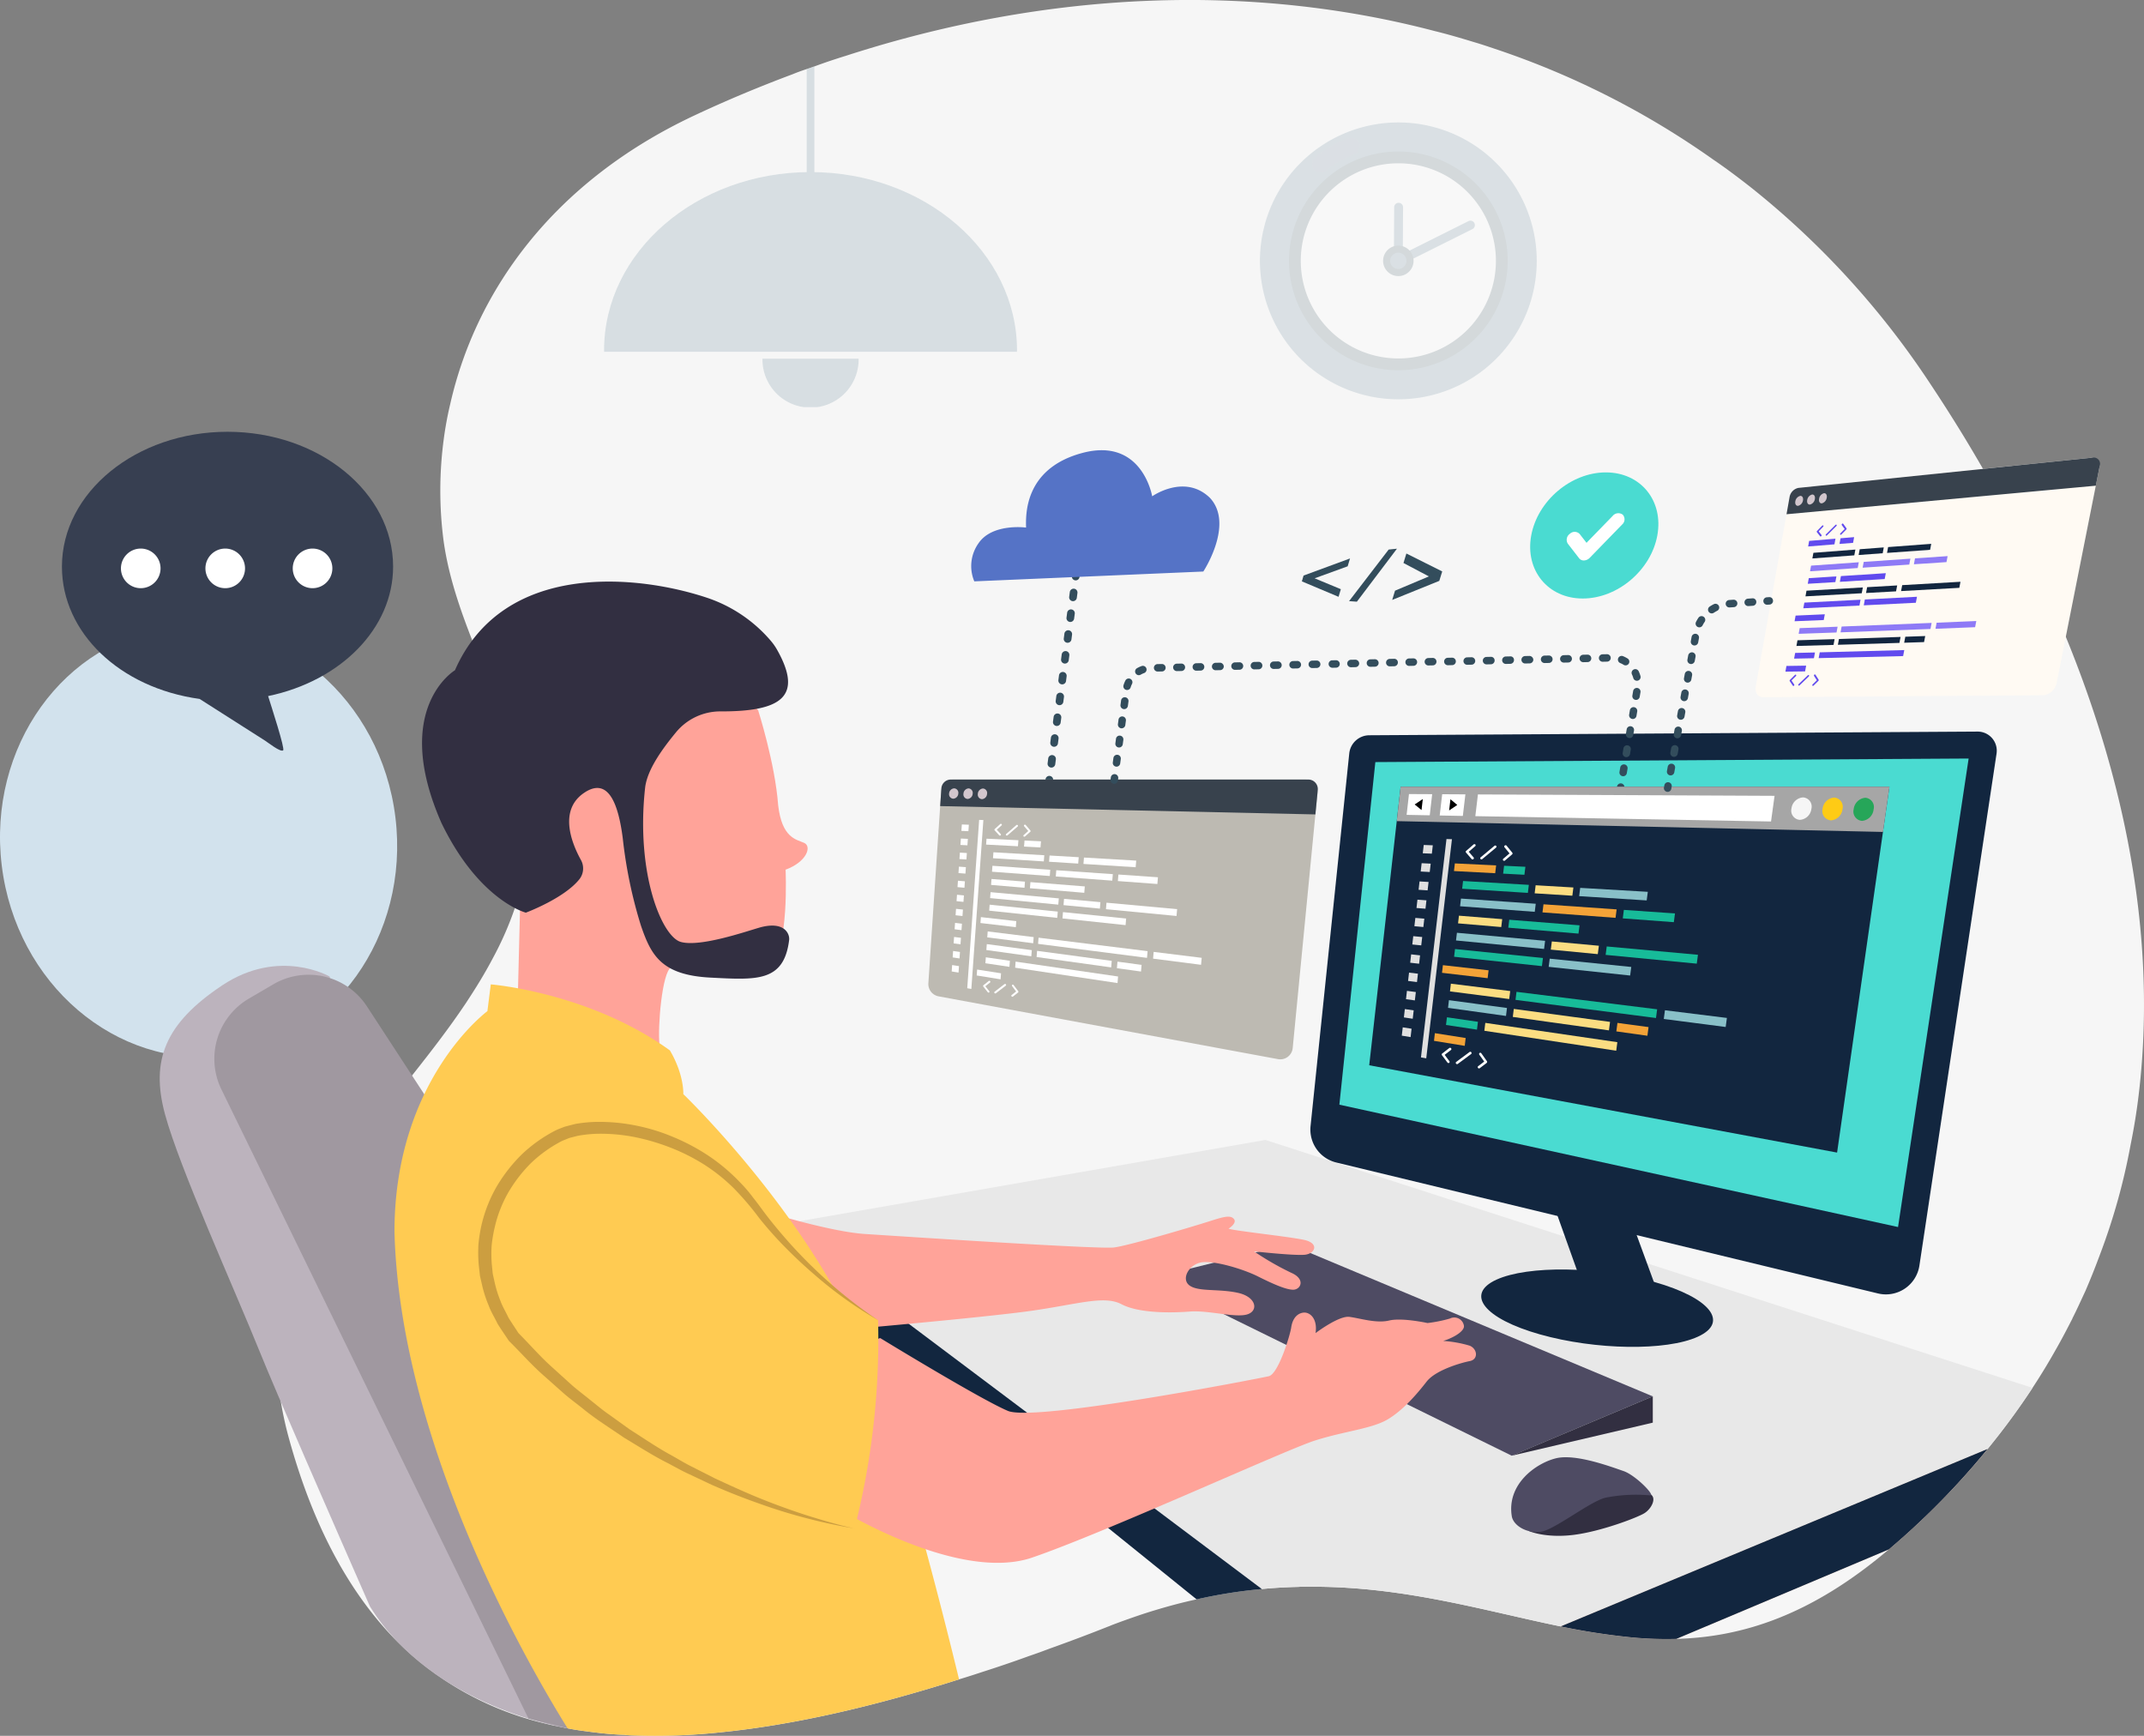 <svg id="Grupo_982081" data-name="Grupo 982081" xmlns="http://www.w3.org/2000/svg" xmlns:xlink="http://www.w3.org/1999/xlink" width="482" height="390.187" viewBox="0 0 482 390.187">
  <rect x="0" y="0" width="482" height="390.187" fill="#808080" stroke="none"/>
  <defs>
    <clipPath id="clip-path">
      <rect id="Rectángulo_37161" data-name="Rectángulo 37161" width="482" height="390.187" fill="none"/>
    </clipPath>
    <clipPath id="clip-path-3">
      <rect id="Rectángulo_37158" data-name="Rectángulo 37158" width="62.233" height="62.229" fill="none"/>
    </clipPath>
    <clipPath id="clip-path-4">
      <rect id="Rectángulo_37157" data-name="Rectángulo 37157" width="10.86" height="7.83" fill="none"/>
    </clipPath>
    <clipPath id="clip-path-6">
      <rect id="Rectángulo_37159" data-name="Rectángulo 37159" width="92.832" height="76.573" fill="none"/>
    </clipPath>
  </defs>
  <g id="Grupo_142296" data-name="Grupo 142296" clip-path="url(#clip-path)">
    <g id="Grupo_142295" data-name="Grupo 142295" transform="translate(0 0)">
      <g id="Grupo_142294" data-name="Grupo 142294" clip-path="url(#clip-path)">
        <path id="Trazado_183454" data-name="Trazado 183454" d="M437.46,246.071c-.448,3.8-1.074,7.612-1.835,11.348a141.489,141.489,0,0,1-6.954,24.8c-1,2.7-2.075,5.4-3.215,8.027-.936,2.006-1.868,4.081-2.872,6.051v.036c-1.212,2.388-2.421,4.7-3.735,6.99-1.627,2.905-3.39,5.811-5.26,8.647a162.135,162.135,0,0,1-10.1,13.736v.033a174.96,174.96,0,0,1-21.45,21.9c-.24.207-.448.382-.692.59l-.033.033C363.945,363,348.552,367.985,333.5,368.4h-.033a82.55,82.55,0,0,1-9.688-.313,151.808,151.808,0,0,1-16.259-2.49c-16.918-3.459-34.63-8.858-55.421-8.927-1-.033-2.006,0-3.011,0-.171,0-.346.036-.553.036-2.662.069-5.432.207-8.2.484a111.542,111.542,0,0,0-14.668,2.319c-3.044.655-6.193,1.486-9.375,2.454-2.559.761-5.119,1.66-7.817,2.629-.8.313-1.627.59-2.424.936-.171.069-.277.1-.448.171-4.358,1.729-8.614,3.324-12.87,4.845-1.558.586-3.149,1.176-4.7,1.693-3.6,1.314-7.092,2.494-10.554,3.6-1.762.586-3.492,1.14-5.221,1.66-19.583,6.226-37.433,10.274-53.59,11.9a138.4,138.4,0,0,1-19.754.692,16.974,16.974,0,0,1-1.9-.138c-1.7-.036-3.39-.175-5.017-.346-1.212-.138-2.421-.277-3.633-.451-1.383-.175-2.767-.382-4.117-.659-.761-.138-1.522-.31-2.283-.484-1.107-.171-2.214-.448-3.32-.725A69.5,69.5,0,0,1,43.8,366.737c-9.48-10.412-16.882-24.458-22-42.723-12.768-44.973,19.441-68.393,39.61-98.56,2.144-3.254,4.187-6.539,5.985-9.964a73.732,73.732,0,0,0,7.645-21.276c4.533-23.941-15.6-48.053-18.753-73.341a87.218,87.218,0,0,1,.138-22.244,78.027,78.027,0,0,1,1.456-7.853c5.705-25.117,22.867-49.782,54.832-64.8,7.369-3.462,14.77-6.539,22.175-9.306,1-.418,2.075-.8,3.113-1.143l.936-.313a7.577,7.577,0,0,1,.794-.277c2.319-.863,4.707-1.66,7.059-2.385,45.734-14.806,91.468-16.328,132.4-5.57,2.974.725,5.913,1.591,8.854,2.49,1.558.451,3.08.968,4.635,1.489a187.714,187.714,0,0,1,49.127,24.906c2.8,1.9,5.465,3.91,8.13,5.985a189.7,189.7,0,0,1,40.371,43.972q4.254,6.384,8.13,12.764c4.394,7.267,8.475,14.53,12.145,21.76,22.314,43.659,31.583,86.556,26.879,125.719" transform="translate(43.347 0)" fill="#f6f6f6"/>
        <path id="Trazado_183455" data-name="Trazado 183455" d="M.392,96.58c3.238,26.612,25.677,45.777,50.115,42.8S92.136,112.424,88.9,85.812,63.225,40.035,38.783,43.01-2.846,69.968.392,96.58" transform="translate(0 97.966)" fill="#d2e2ed"/>
        <path id="Trazado_183456" data-name="Trazado 183456" d="M41.449,29.465c20.528,0,37.229,13.6,37.229,30.311,0,13.884-11.776,25.71-28.1,29.1.721,2.329,3.837,11.849,3.38,12.2-.613.474-3.4-1.762-4.052-2.171,0,0-14.415-9.19-14.724-9.385C17.235,87.034,4.227,74.645,4.227,59.776c0-16.714,16.7-30.311,37.222-30.311" transform="translate(9.697 67.592)" fill="#373f51"/>
        <path id="Trazado_183457" data-name="Trazado 183457" d="M17.158,41.885a4.452,4.452,0,1,1-4.46-4.45,4.455,4.455,0,0,1,4.46,4.45" transform="translate(18.935 85.876)" fill="#fff"/>
        <path id="Trazado_183458" data-name="Trazado 183458" d="M22.924,41.885a4.452,4.452,0,1,1-4.46-4.45,4.453,4.453,0,0,1,4.46,4.45" transform="translate(32.162 85.876)" fill="#fff"/>
        <path id="Trazado_183459" data-name="Trazado 183459" d="M28.884,41.885a4.452,4.452,0,1,1-4.453-4.45,4.447,4.447,0,0,1,4.453,4.45" transform="translate(45.834 85.876)" fill="#fff"/>
        <path id="Trazado_183460" data-name="Trazado 183460" d="M74.02,41.168c-.036,0-.076,0-.112-.007a.867.867,0,0,1-.748-.968l.066-.514a.865.865,0,1,1,1.716.221l-.066.514a.863.863,0,0,1-.856.754" transform="translate(167.812 89.293)" fill="#334d5c"/>
        <path id="Trazado_183461" data-name="Trazado 183461" d="M72.364,80.388c-.036,0-.076,0-.115-.007a.867.867,0,0,1-.744-.972l.138-1.077a.865.865,0,1,1,1.716.221l-.138,1.08a.868.868,0,0,1-.856.754m.606-4.677a.639.639,0,0,1-.112-.007.866.866,0,0,1-.748-.968l.138-1.08a.865.865,0,0,1,1.716.224l-.138,1.077a.866.866,0,0,1-.856.754m.606-4.674c-.036,0-.076,0-.112-.007a.87.87,0,0,1-.748-.972l.142-1.077a.865.865,0,0,1,1.716.221l-.142,1.08a.866.866,0,0,1-.856.754m.606-4.677a.638.638,0,0,1-.112-.007.869.869,0,0,1-.748-.968l.142-1.077a.865.865,0,1,1,1.716.221l-.142,1.08a.863.863,0,0,1-.856.751m.606-4.674a.659.659,0,0,1-.112-.007.865.865,0,0,1-.748-.968l.138-1.077a.865.865,0,0,1,1.716.217l-.138,1.08a.863.863,0,0,1-.856.754m.606-4.674c-.036,0-.072,0-.112-.007a.867.867,0,0,1-.748-.968l.138-1.08a.876.876,0,0,1,.968-.748.864.864,0,0,1,.748.968l-.138,1.08a.866.866,0,0,1-.856.754M76,52.333a.639.639,0,0,1-.112-.007.864.864,0,0,1-.748-.968l.138-1.08A.865.865,0,0,1,77,50.5l-.138,1.08a.865.865,0,0,1-.856.751m.606-4.674c-.036,0-.076,0-.112-.007a.867.867,0,0,1-.748-.972l.142-1.077a.864.864,0,1,1,1.713.224L77.463,46.9a.863.863,0,0,1-.856.754m.606-4.674c-.036,0-.076,0-.112-.007a.869.869,0,0,1-.748-.968l.142-1.08a.865.865,0,1,1,1.716.224l-.142,1.077a.863.863,0,0,1-.856.754" transform="translate(164.013 92.154)" fill="#334d5c"/>
        <path id="Trazado_183462" data-name="Trazado 183462" d="M72.2,55.2c-.036,0-.076,0-.112-.007a.867.867,0,0,1-.748-.968l.066-.514a.86.86,0,0,1,.968-.751.869.869,0,0,1,.748.968l-.066.517a.866.866,0,0,1-.856.754" transform="translate(163.641 121.458)" fill="#334d5c"/>
        <path id="Trazado_183463" data-name="Trazado 183463" d="M49.082,68.3s-11.328-6.545-24.161,2.013S8.813,87.178,12.084,99.261s15.607,39.261,21.391,53.606c3.416,8.462,15.413,35.924,24.679,57.029C72.315,232.736,102.59,237.3,102.59,237.3L84.565,188.353Z" transform="translate(25.006 151.198)" fill="#bcb3bd"/>
        <path id="Trazado_183464" data-name="Trazado 183464" d="M63.43,95.852,48.94,73.634a15.677,15.677,0,0,0-21.052-4.967l-5.5,3.218a15.681,15.681,0,0,0-6.16,20.433l69.026,141.4,9.082,2.27Z" transform="translate(33.558 152.59)" fill="#a098a0"/>
        <path id="Trazado_183465" data-name="Trazado 183465" d="M335.241,133.524a161.588,161.588,0,0,1-10.1,13.733v.036l-95.964,39.854c-16.918-3.459-34.63-8.858-55.421-8.927-1-.033-2.006,0-3.011,0-.175,0-.346.036-.553.036-2.665.066-5.432.207-8.2.484L53.051,96.922,162.784,77.79Z" transform="translate(121.699 178.45)" fill="#e8e8e8"/>
        <path id="Trazado_183466" data-name="Trazado 183466" d="M60.045,84.8l103.682,77.873a111.459,111.459,0,0,0-14.668,2.319L52.294,86.907Z" transform="translate(119.962 194.521)" fill="#12263f"/>
        <path id="Trazado_183467" data-name="Trazado 183467" d="M202.485,98.89a174.934,174.934,0,0,1-21.447,21.9c-.244.207-.451.382-.692.59l-.036.033L132.5,141.544h-.036a81.764,81.764,0,0,1-9.684-.31,151.871,151.871,0,0,1-16.262-2.49Z" transform="translate(244.351 226.853)" fill="#e5bba5"/>
        <path id="Trazado_183468" data-name="Trazado 183468" d="M202.485,98.88a172.888,172.888,0,0,1-21.447,21.931c-.244.211-.484.418-.728.626L132.5,141.57a82.351,82.351,0,0,1-9.721-.313,151.867,151.867,0,0,1-16.262-2.49Z" transform="translate(244.351 226.83)" fill="#12263f"/>
        <path id="Trazado_183469" data-name="Trazado 183469" d="M155.756,132.466l31.711-13.337L105.671,84.9,80.254,91.192l2.263,5.284Z" transform="translate(184.102 194.753)" fill="#4e4b63"/>
        <path id="Trazado_183470" data-name="Trazado 183470" d="M134.887,95.289V101.2l-31.711,7.421Z" transform="translate(236.683 218.591)" fill="#322f41"/>
        <path id="Trazado_183471" data-name="Trazado 183471" d="M140.017,89.439c12.517,3.534,16.9,9.035,9.8,12.29s-23.005,3.024-35.522-.511-16.9-9.035-9.8-12.29,23.009-3.024,35.526.511" transform="translate(231.905 198.732)" fill="#12263f"/>
        <path id="Trazado_183472" data-name="Trazado 183472" d="M106.158,82.567l5.033,14.1,17.616,3.521-5.537-15.1Z" transform="translate(243.526 189.408)" fill="#12263f"/>
        <path id="Trazado_183473" data-name="Trazado 183473" d="M95.259,146.79l121.776,29.432a7.62,7.62,0,0,0,9.322-6.272L243.7,54.865a4.3,4.3,0,0,0-4.276-4.941l-136.737.827a4.56,4.56,0,0,0-4.509,4.088l-8.7,83.76a7.619,7.619,0,0,0,5.788,8.192" transform="translate(205.153 114.525)" fill="#12263f"/>
        <path id="Trazado_183474" data-name="Trazado 183474" d="M217.008,157.075l15.87-105.312-133.38.8-8.087,77.01Z" transform="translate(209.698 118.743)" fill="#4adbd1"/>
        <path id="Trazado_183475" data-name="Trazado 183475" d="M104.365,111.83s3.6,1.6,9.816.863,14.546-3.923,16.1-4.9,2.711-3.251,1.5-4.157-13.225-2.869-14.7-2.217a62.511,62.511,0,0,0-6.17,2.863,32.369,32.369,0,0,0-2.942,4.289,42.229,42.229,0,0,1-3.6,3.264" transform="translate(239.413 232.346)" fill="#322f41"/>
        <path id="Trazado_183476" data-name="Trazado 183476" d="M103.267,112.666c.346,2.2,3.515,4.005,6.618,3.515s11.279-7.029,14.629-7.682a35.641,35.641,0,0,1,9.806-.491c1.472.326-3.1-4.5-5.965-5.475s-10.705-3.923-15.116-2.862-11.114,5.722-9.971,12.995" transform="translate(236.597 228.124)" fill="#4e4b63"/>
        <path id="Trazado_183477" data-name="Trazado 183477" d="M95.283,57.434s3.8,11.911,4.486,21.276c.856,7.5,4.111,7.721,5.867,8.522s.544,4.279-4.19,6.015c0,0,.863,18.143-3.541,21.243s-20.087-.385-22.169.692-3.067,13.568-2.645,17.241c0,0-21.586-11-31.817-11.638l.474-18.858s-16.625-32.2-4.641-45.569,41.485-18.3,58.175,1.077" transform="translate(75.165 102.243)" fill="#ffa399"/>
        <path id="Trazado_183478" data-name="Trazado 183478" d="M104.623,117.477c-2.955.843-13.308,4.437-17.649,3.208-4.279-1.209-10.129-15.383-8.024-34.613.455-4.147,3.992-8.923,6.98-12.544A12.9,12.9,0,0,1,95.9,68.865c13.631.046,18.641-3.3,12.764-13.782a12.923,12.923,0,0,0-1.327-1.937,32.317,32.317,0,0,0-14.263-9.757C77.718,38.2,47.113,34.755,36.2,59.622c0,0-14.391,8.568-3.017,34.356,8.446,17.435,18.96,20.13,18.96,20.13s8.732-3.245,12.115-7.616a3.922,3.922,0,0,0,.234-4.285c-1.726-3.146-5.221-10.9.659-14.971,5.715-3.959,7.863,2.945,8.785,10.192a103.834,103.834,0,0,0,4.075,19.579c2.266,6.6,4.529,11.137,15.666,11.7,10.31.524,16.493,1.048,17.656-8.456.171-1.39-1.09-4.381-6.707-2.777" transform="translate(66.075 91.046)" fill="#322f41"/>
        <path id="Trazado_183479" data-name="Trazado 183479" d="M68.484,109.36s32.466-2.833,43.227-4.341,16.608-3.587,20.574-1.512,11.262,1.953,15.35,1.637,9.941,1.383,12.712.692,2.391-3.963-1.95-4.908-8.808-.188-10.824-1.634-.125-4.845,2.833-5.224,9.312,1.575,12.458,3.146,6.292,3.021,7.991,3.021,2.892-2.391-.5-3.838a63.669,63.669,0,0,1-8.3-4.783s9.121,1.008,11.45.758,3.271-2.582-.188-3.337-15.541-2.013-16.99-2.517c0,0,2.016-1.258,1.2-2.2s-2.454-.441-5.6.567-17.867,5.409-21.329,5.85S82.579,88.219,74.65,87.715s-22.4-5.033-22.4-5.033Z" transform="translate(119.863 189.672)" fill="#ffa399"/>
        <path id="Trazado_183480" data-name="Trazado 183480" d="M153.848,223.4c-19.579,6.226-37.433,10.274-53.587,11.9A138.412,138.412,0,0,1,80.508,236a16.973,16.973,0,0,1-1.9-.138c-1.693-.036-3.39-.175-5.017-.346-1.209-.138-2.421-.277-3.63-.451-1.387-.171-2.77-.379-4.117-.655-9.582-15.4-37.673-64.487-38.919-111.6,0-34.248,20.894-49.611,20.894-49.611l.761-6.018s22.142,1.766,40.269,14.843c3.251,5.534,3.011,9.823,3.011,9.823s31.721,30.443,42.792,63.172c8.166,24.112,15.775,54.242,19.2,68.393" transform="translate(61.757 154.094)" fill="#ffcb52"/>
        <path id="Trazado_183481" data-name="Trazado 183481" d="M65.779,95.321s22.649,13.841,28.691,16.358,56.5-7.3,58.64-7.8,4.783-9.187,5.037-10.949,1.13-3.083,2.642-3.333,3.334,1.321,2.83,4.592c0,0,5.224-3.963,7.616-3.65s6.038,1.512,8.933.82,8.62.567,8.62.567a31.373,31.373,0,0,0,5.033-1.008,2.187,2.187,0,0,1,3.146,1.571c.25,1.2-2.2,2.708-4.654,3.462a26.825,26.825,0,0,1,5.975,1.071c1.762.754,1.95,3.083,0,3.459s-7.675,2.016-9.688,4.6-5.162,6.354-8.746,8.492-9.753,2.645-16.424,4.783-47.315,20.765-63.548,26.3S57.6,134.332,57.6,134.332,60.871,95.7,65.779,95.321" transform="translate(132.134 205.473)" fill="#ffa399"/>
        <path id="Trazado_183482" data-name="Trazado 183482" d="M121.529,120.235a172.376,172.376,0,0,1-5.287,46.811s-44.169-7.171-76.635-43.036C25.891,105.636,35.958,85.5,49.8,78.707c8.772-4.305,31.458-1.258,43.79,15.6a103.086,103.086,0,0,0,27.936,25.924" transform="translate(75.88 176.531)" fill="#ffcb52"/>
        <path id="Trazado_183483" data-name="Trazado 183483" d="M117.257,167.96A123.243,123.243,0,0,1,95.628,162.3c-3.525-1.239-7-2.622-10.429-4.124l-5.079-2.395c-1.706-.764-3.327-1.716-4.987-2.576-3.347-1.69-6.5-3.735-9.717-5.656-3.08-2.135-6.288-4.1-9.2-6.489-1.466-1.176-2.988-2.279-4.4-3.511L47.6,133.8c-2.846-2.461-5.323-5.307-8-7.945l-.086-.1c-.84-1.271-1.723-2.513-2.52-3.814-.665-1.377-1.486-2.685-2.016-4.127a28.4,28.4,0,0,1-1.43-4.384l-.514-2.253-.26-2.306a32.909,32.909,0,0,1-.092-4.631,33.39,33.39,0,0,1,.718-4.575,31.663,31.663,0,0,1,3.39-8.564,35.451,35.451,0,0,1,5.659-7.24,32.577,32.577,0,0,1,7.5-5.333c.86-.428,1.416-.583,2.141-.886l2.382-.613a31.569,31.569,0,0,1,4.6-.461,42,42,0,0,1,9.055.827,43.476,43.476,0,0,1,8.63,2.685,46.272,46.272,0,0,1,7.939,4.292,42.317,42.317,0,0,1,6.861,5.844,31.213,31.213,0,0,1,2.925,3.429c.955,1.183,1.766,2.332,2.662,3.525,1.759,2.322,3.63,4.533,5.573,6.723q2.925,3.251,6.117,6.275a105.1,105.1,0,0,0,13.713,10.989,92,92,0,0,1-14.352-10.281q-3.35-2.886-6.476-6.048a85.8,85.8,0,0,1-5.909-6.641,65.732,65.732,0,0,0-5.633-6.618,40.381,40.381,0,0,0-6.687-5.372,44.179,44.179,0,0,0-7.652-3.857,47.93,47.93,0,0,0-8.212-2.395,39.448,39.448,0,0,0-8.466-.7,29.491,29.491,0,0,0-4.16.455l-1.881.484c-.629.27-1.482.567-1.92.814a29.7,29.7,0,0,0-6.766,4.9,32.669,32.669,0,0,0-5.1,6.654,28.753,28.753,0,0,0-3,7.787,32.085,32.085,0,0,0-.682,4.114,29.861,29.861,0,0,0,.046,4.17l.211,2.079.448,2.039a26.02,26.02,0,0,0,1.258,4c.471,1.321,1.222,2.526,1.812,3.8.728,1.206,1.542,2.368,2.3,3.558l-.079-.1c2.6,2.6,4.994,5.415,7.761,7.853l4.094,3.712c1.374,1.222,2.862,2.319,4.289,3.485,1.443,1.143,2.849,2.345,4.378,3.383l4.49,3.235c3.113,1.976,6.16,4.085,9.414,5.847,1.614.9,3.189,1.881,4.855,2.685l4.948,2.513c3.36,1.555,6.723,3.11,10.162,4.5s6.931,2.655,10.468,3.8c3.544,1.1,7.105,2.174,10.748,2.958" transform="translate(74.869 175.617)" fill="#cc9e40"/>
        <path id="Trazado_183484" data-name="Trazado 183484" d="M141.967,116.043,65.658,101.928a2.81,2.81,0,0,1-2.293-2.951l2.879-43.158a2.809,2.809,0,0,1,2.8-2.622h78.99a2.808,2.808,0,0,1,2.8,3.08l-5.56,57.273a2.809,2.809,0,0,1-3.307,2.494" transform="translate(145.345 122.033)" fill="#bdbab2"/>
        <path id="Trazado_183485" data-name="Trazado 183485" d="M148.52,61.039,64.167,59.168l.267-3.986A2.126,2.126,0,0,1,66.555,53.2h80.383a2.126,2.126,0,0,1,2.115,2.332Z" transform="translate(147.199 122.031)" fill="#38424d"/>
        <path id="Trazado_183486" data-name="Trazado 183486" d="M66.851,54.973a1.214,1.214,0,0,1-1.143,1.153,1.008,1.008,0,0,1-.929-1.176A1.23,1.23,0,0,1,65.925,53.8a1,1,0,0,1,.926,1.176" transform="translate(148.589 123.41)" fill="#d2c6cd"/>
        <path id="Trazado_183487" data-name="Trazado 183487" d="M67.832,55a1.233,1.233,0,0,1-1.15,1.173,1.017,1.017,0,0,1-.922-1.2A1.244,1.244,0,0,1,66.906,53.8a1.012,1.012,0,0,1,.926,1.2" transform="translate(150.84 123.421)" fill="#d2c6cd"/>
        <path id="Trazado_183488" data-name="Trazado 183488" d="M68.813,55.02a1.244,1.244,0,0,1-1.146,1.189A1.025,1.025,0,0,1,66.741,55,1.255,1.255,0,0,1,67.9,53.808a1.016,1.016,0,0,1,.916,1.212" transform="translate(153.09 123.435)" fill="#d2c6cd"/>
        <path id="Trazado_183489" data-name="Trazado 183489" d="M66.936,93.95l-.922-.161,2.678-37.838.949.03Z" transform="translate(151.435 128.35)" fill="#fff"/>
        <path id="Trazado_183490" data-name="Trazado 183490" d="M67.189,57.771l-1.575-.066.1-1.443,1.578.059Z" transform="translate(150.52 129.066)" fill="#fff"/>
        <path id="Trazado_183491" data-name="Trazado 183491" d="M67.12,58.748l-1.571-.086.1-1.439,1.575.076Z" transform="translate(150.368 131.268)" fill="#fff"/>
        <path id="Trazado_183492" data-name="Trazado 183492" d="M67.05,59.729l-1.568-.1.1-1.446,1.568.1Z" transform="translate(150.215 133.467)" fill="#fff"/>
        <path id="Trazado_183493" data-name="Trazado 183493" d="M66.98,60.708l-1.565-.122.1-1.446,1.565.115Z" transform="translate(150.063 135.667)" fill="#fff"/>
        <path id="Trazado_183494" data-name="Trazado 183494" d="M66.911,61.679l-1.561-.138.1-1.439,1.561.132Z" transform="translate(149.911 137.871)" fill="#fff"/>
        <path id="Trazado_183495" data-name="Trazado 183495" d="M66.839,62.66,65.284,62.5l.1-1.443,1.558.148Z" transform="translate(149.761 140.07)" fill="#fff"/>
        <path id="Trazado_183496" data-name="Trazado 183496" d="M66.769,63.637l-1.551-.175.1-1.443,1.555.165Z" transform="translate(149.609 142.272)" fill="#fff"/>
        <path id="Trazado_183497" data-name="Trazado 183497" d="M66.7,64.612l-1.548-.194.1-1.439,1.551.184Z" transform="translate(149.457 144.472)" fill="#fff"/>
        <path id="Trazado_183498" data-name="Trazado 183498" d="M66.63,65.591l-1.545-.211.1-1.443,1.548.2Z" transform="translate(149.304 146.672)" fill="#fff"/>
        <path id="Trazado_183499" data-name="Trazado 183499" d="M66.56,66.572l-1.542-.231.1-1.446,1.545.224Z" transform="translate(149.152 148.87)" fill="#fff"/>
        <path id="Trazado_183500" data-name="Trazado 183500" d="M66.491,67.546l-1.538-.25.1-1.439,1.542.24Z" transform="translate(149 151.073)" fill="#fff"/>
        <path id="Trazado_183501" data-name="Trazado 183501" d="M69.166,56.28,67.94,57.39a.2.2,0,0,0-.02.287L68.948,58.8a.228.228,0,0,0,.306.02.214.214,0,0,0,.082-.148.2.2,0,0,0-.053-.152s-.688-.751-.889-.975l1.074-.968a.22.22,0,0,0,.072-.138.211.211,0,0,0-.063-.158.229.229,0,0,0-.313,0" transform="translate(155.692 128.964)" fill="#fff"/>
        <path id="Trazado_183502" data-name="Trazado 183502" d="M70.058,56.327a.233.233,0,0,0-.082.155.226.226,0,0,0,.046.148s.725.833.926,1.067l-1.031.916a.227.227,0,0,0-.072.145.214.214,0,0,0,.056.158.233.233,0,0,0,.313.01L71.4,57.869a.212.212,0,0,0,.023-.293L70.371,56.35a.229.229,0,0,0-.313-.023" transform="translate(160.221 129.098)" fill="#fff"/>
        <path id="Trazado_183503" data-name="Trazado 183503" d="M71.006,56.35l-2.279,1.983a.19.19,0,0,0-.016.293.225.225,0,0,0,.31.01L71.3,56.659a.208.208,0,0,0,.016-.3.225.225,0,0,0-.313-.01" transform="translate(157.479 129.132)" fill="#fff"/>
        <path id="Trazado_183504" data-name="Trazado 183504" d="M68.364,66.974l-1.2.962a.207.207,0,0,0-.023.29l1,1.262a.223.223,0,0,0,.3.059.179.179,0,0,0,.079-.138.2.2,0,0,0-.053-.155s-.669-.847-.863-1.1c.227-.184,1.051-.843,1.051-.843a.194.194,0,0,0,.069-.135.254.254,0,0,0-.059-.165.227.227,0,0,0-.306-.04" transform="translate(153.921 153.539)" fill="#fff"/>
        <path id="Trazado_183505" data-name="Trazado 183505" d="M69.236,67.228a.215.215,0,0,0-.079.148.237.237,0,0,0,.043.155l.9,1.192c-.231.184-1.008.8-1.008.8a.176.176,0,0,0-.069.135.212.212,0,0,0,.053.165.222.222,0,0,0,.306.046l1.159-.916a.214.214,0,0,0,.023-.3L69.539,67.29a.227.227,0,0,0-.3-.063" transform="translate(158.34 154.142)" fill="#fff"/>
        <path id="Trazado_183506" data-name="Trazado 183506" d="M70.161,67.184,67.934,68.9a.2.2,0,0,0-.02.3.225.225,0,0,0,.3.049l2.23-1.71a.213.213,0,0,0,.02-.3.225.225,0,0,0-.306-.046" transform="translate(155.666 154.024)" fill="#fff"/>
        <path id="Trazado_183507" data-name="Trazado 183507" d="M74.461,58.933,67.3,58.558l.1-1.324,7.168.343Z" transform="translate(154.385 131.293)" fill="#fff"/>
        <path id="Trazado_183508" data-name="Trazado 183508" d="M74.867,64.844l-7.952-.932.1-1.327,7.958.9Z" transform="translate(153.504 143.569)" fill="#fff"/>
        <path id="Trazado_183509" data-name="Trazado 183509" d="M72.028,68.36l-5.369-.866.1-1.331,5.373.843Z" transform="translate(152.915 151.777)" fill="#fff"/>
        <path id="Trazado_183510" data-name="Trazado 183510" d="M79.195,60.217,67.771,59.5l.1-1.337,11.433.665Z" transform="translate(155.467 133.416)" fill="#fff"/>
        <path id="Trazado_183511" data-name="Trazado 183511" d="M77.707,66.221,67.38,64.9l.1-1.337,10.333,1.278Z" transform="translate(154.569 145.806)" fill="#fff"/>
        <path id="Trazado_183512" data-name="Trazado 183512" d="M77.427,67.164,67.318,65.758l.1-1.331,10.119,1.357Z" transform="translate(154.427 147.795)" fill="#fff"/>
        <path id="Trazado_183513" data-name="Trazado 183513" d="M72.658,67.474l-5.405-.81.1-1.337,5.409.787Z" transform="translate(154.276 149.859)" fill="#fff"/>
        <path id="Trazado_183514" data-name="Trazado 183514" d="M92.3,70.444,69.284,66.989l.1-1.367,23.038,3.343Z" transform="translate(158.936 150.536)" fill="#fff"/>
        <path id="Trazado_183515" data-name="Trazado 183515" d="M87.514,68.606,70.748,66.274l.105-1.387,16.783,2.25Z" transform="translate(162.295 148.85)" fill="#fff"/>
        <path id="Trazado_183516" data-name="Trazado 183516" d="M81.648,67.85,76.229,67.1l.125-1.472,5.422.725Z" transform="translate(174.869 150.539)" fill="#fff"/>
        <path id="Trazado_183517" data-name="Trazado 183517" d="M89.487,67.86,78.7,66.473l.132-1.515,10.8,1.334Z" transform="translate(180.527 149.014)" fill="#fff"/>
        <path id="Trazado_183518" data-name="Trazado 183518" d="M95.339,68.524,70.848,65.379l.109-1.39,24.514,3.027Z" transform="translate(162.525 146.789)" fill="#fff"/>
        <path id="Trazado_183519" data-name="Trazado 183519" d="M78.149,60.194,71.6,59.779l.109-1.4,6.558.382Z" transform="translate(164.244 133.928)" fill="#fff"/>
        <path id="Trazado_183520" data-name="Trazado 183520" d="M75.159,61.955l-7.52-.639.1-1.334,7.523.6Z" transform="translate(155.164 137.599)" fill="#fff"/>
        <path id="Trazado_183521" data-name="Trazado 183521" d="M82.508,62.6,70.294,61.573,70.4,60.2l12.224.965Z" transform="translate(161.253 138.089)" fill="#fff"/>
        <path id="Trazado_183522" data-name="Trazado 183522" d="M85.682,60.7l-11.737-.741.115-1.436,11.746.688Z" transform="translate(169.63 134.242)" fill="#fff"/>
        <path id="Trazado_183523" data-name="Trazado 183523" d="M80.693,61.381,67.7,60.416l.1-1.334,13,.9Z" transform="translate(155.314 135.533)" fill="#fff"/>
        <path id="Trazado_183524" data-name="Trazado 183524" d="M84.76,61.729l-12.7-.942.112-1.4,12.715.883Z" transform="translate(165.293 136.227)" fill="#fff"/>
        <path id="Trazado_183525" data-name="Trazado 183525" d="M85.174,61.807l-8.881-.659.125-1.469,8.887.616Z" transform="translate(175.017 136.902)" fill="#fff"/>
        <path id="Trazado_183526" data-name="Trazado 183526" d="M82.9,63.685,67.575,62.216l.1-1.334,15.343,1.4Z" transform="translate(155.016 139.662)" fill="#fff"/>
        <path id="Trazado_183527" data-name="Trazado 183527" d="M80.761,63.535l-8.176-.784.112-1.413,8.182.744Z" transform="translate(166.51 140.709)" fill="#fff"/>
        <path id="Trazado_183528" data-name="Trazado 183528" d="M82.81,64.7l-15.3-1.624.1-1.337,15.314,1.551Z" transform="translate(154.873 141.624)" fill="#fff"/>
        <path id="Trazado_183529" data-name="Trazado 183529" d="M86.7,65.169,72.513,63.66l.112-1.416,14.2,1.439Z" transform="translate(166.345 142.786)" fill="#fff"/>
        <path id="Trazado_183530" data-name="Trazado 183530" d="M91.345,64.583,75.481,63.061,75.6,61.6,91.48,63.048Z" transform="translate(173.153 141.314)" fill="#fff"/>
        <path id="Trazado_183531" data-name="Trazado 183531" d="M73.59,58.915l-3.7-.194L70,57.357l3.7.175Z" transform="translate(160.328 131.577)" fill="#fff"/>
        <path id="Trazado_183532" data-name="Trazado 183532" d="M184.456,84.617l-63,.435c-1.156-.007-1.835-1.067-1.584-2.467l7.467-41.873a3.36,3.36,0,0,1,2.622-2.767l65.083-6.693a1.852,1.852,0,0,1,2.039,2.316l-9.605,48.366a3.451,3.451,0,0,1-3.021,2.685" transform="translate(274.865 71.667)" fill="#fffaf3"/>
        <path id="Trazado_183533" data-name="Trazado 183533" d="M191.462,37.547l-69.533,6.417.679-3.824a2.541,2.541,0,0,1,1.983-2.095l66.229-6.812a1.4,1.4,0,0,1,1.545,1.752Z" transform="translate(279.704 71.629)" fill="#38424d"/>
        <path id="Trazado_183534" data-name="Trazado 183534" d="M124.264,34.865a1.477,1.477,0,0,1-1.077,1.209c-.474.049-.758-.408-.636-1.021a1.489,1.489,0,0,1,1.08-1.209c.474-.053.758.405.632,1.021" transform="translate(281.065 77.628)" fill="#d2c6cd"/>
        <path id="Trazado_183535" data-name="Trazado 183535" d="M125.075,34.786A1.488,1.488,0,0,1,123.991,36c-.471.049-.751-.412-.629-1.034a1.5,1.5,0,0,1,1.084-1.219c.471-.053.754.412.629,1.034" transform="translate(282.926 77.417)" fill="#d2c6cd"/>
        <path id="Trazado_183536" data-name="Trazado 183536" d="M125.884,34.708a1.5,1.5,0,0,1-1.084,1.229c-.474.049-.754-.418-.626-1.044a1.514,1.514,0,0,1,1.087-1.232c.471-.053.751.418.623,1.047" transform="translate(284.784 77.208)" fill="#d2c6cd"/>
        <path id="Trazado_183537" data-name="Trazado 183537" d="M125.21,35.926,124.07,37.1a.215.215,0,0,0-.049.27l.728.935c.056.072.168.063.254-.016a.3.3,0,0,0,.086-.148.159.159,0,0,0-.03-.135s-.488-.626-.629-.81c.217-.224,1-1.024,1-1.024a.257.257,0,0,0,.072-.138.164.164,0,0,0-.033-.138c-.059-.069-.175-.053-.26.033" transform="translate(284.435 82.239)" fill="#614bee"/>
        <path id="Trazado_183538" data-name="Trazado 183538" d="M126.03,35.792a.281.281,0,0,0-.086.155.193.193,0,0,0,.023.128s.507.692.652.886c-.221.221-.955.962-.955.962a.285.285,0,0,0-.076.142.167.167,0,0,0,.03.142.179.179,0,0,0,.257-.026l1.1-1.107a.23.23,0,0,0,.053-.277l-.741-1.018a.172.172,0,0,0-.257.013" transform="translate(288.09 81.958)" fill="#614bee"/>
        <path id="Trazado_183539" data-name="Trazado 183539" d="M126.794,35.872l-2.111,2.095a.2.2,0,0,0-.046.273c.056.076.175.059.257-.023l2.111-2.092a.216.216,0,0,0,.046-.277c-.056-.072-.171-.063-.257.023" transform="translate(285.834 82.126)" fill="#614bee"/>
        <path id="Trazado_183540" data-name="Trazado 183540" d="M123.337,46.1l-1.12,1.113a.231.231,0,0,0-.049.28l.7,1.028a.155.155,0,0,0,.247.007.251.251,0,0,0,.082-.145.181.181,0,0,0-.026-.138s-.468-.692-.6-.9c.211-.211.982-.975.982-.975a.258.258,0,0,0,.072-.138.2.2,0,0,0-.03-.148.171.171,0,0,0-.254.013" transform="translate(280.187 105.612)" fill="#614bee"/>
        <path id="Trazado_183541" data-name="Trazado 183541" d="M124.144,46.075a.307.307,0,0,0-.086.152.222.222,0,0,0,.023.138s.488.761.626.972c-.217.211-.942.919-.942.919a.255.255,0,0,0-.072.142.183.183,0,0,0,.026.145c.056.079.168.072.254-.007l1.08-1.057a.242.242,0,0,0,.053-.283l-.712-1.11a.165.165,0,0,0-.25-.01" transform="translate(283.741 105.577)" fill="#614bee"/>
        <path id="Trazado_183542" data-name="Trazado 183542" d="M124.886,46.124l-2.072,1.99a.216.216,0,0,0-.049.283.159.159,0,0,0,.25,0l2.075-1.99a.236.236,0,0,0,.049-.287.163.163,0,0,0-.254.007" transform="translate(281.543 105.663)" fill="#614bee"/>
        <path id="Trazado_183543" data-name="Trazado 183543" d="M129.318,38.032l-5.913.481.227-1.255,5.919-.5Z" transform="translate(283.09 84.328)" fill="#614bee"/>
        <path id="Trazado_183544" data-name="Trazado 183544" d="M129.037,43.211l-6.558.273.231-1.271,6.565-.293Z" transform="translate(280.965 96.164)" fill="#614bee"/>
        <path id="Trazado_183545" data-name="Trazado 183545" d="M126.277,46.719l-4.424.056.234-1.281,4.427-.069Z" transform="translate(279.53 104.203)" fill="#614bee"/>
        <path id="Trazado_183546" data-name="Trazado 183546" d="M133.121,38.8l-9.427.7.231-1.265,9.437-.731Z" transform="translate(283.752 86.031)" fill="#12263f"/>
        <path id="Trazado_183547" data-name="Trazado 183547" d="M131.272,44.07l-8.515.3.231-1.278,8.525-.323Z" transform="translate(281.605 98.104)" fill="#8e7af6"/>
        <path id="Trazado_183548" data-name="Trazado 183548" d="M130.943,44.916l-8.337.234.231-1.275,8.347-.26Z" transform="translate(281.257 100.052)" fill="#12263f"/>
        <path id="Trazado_183549" data-name="Trazado 183549" d="M126.9,45.819l-4.457.092.234-1.281,4.46-.105Z" transform="translate(280.894 102.139)" fill="#614bee"/>
        <path id="Trazado_183550" data-name="Trazado 183550" d="M143.113,45.715l-18.99.458.24-1.3,19.006-.511Z" transform="translate(284.737 101.764)" fill="#614bee"/>
        <path id="Trazado_183551" data-name="Trazado 183551" d="M139.272,44.81l-13.838.425.244-1.3,13.851-.468Z" transform="translate(287.745 99.704)" fill="#12263f"/>
        <path id="Trazado_183552" data-name="Trazado 183552" d="M134.431,44.764l-4.473.148.257-1.351,4.477-.158Z" transform="translate(298.123 99.567)" fill="#12263f"/>
        <path id="Trazado_183553" data-name="Trazado 183553" d="M141.005,43.766l-8.91.359.26-1.367,8.92-.379Z" transform="translate(303.025 97.217)" fill="#8e7af6"/>
        <path id="Trazado_183554" data-name="Trazado 183554" d="M145.83,43.872l-20.212.758.24-1.308,20.232-.814Z" transform="translate(288.166 97.513)" fill="#8e7af6"/>
        <path id="Trazado_183555" data-name="Trazado 183555" d="M132.257,38.667l-5.405.4.24-1.3,5.409-.412Z" transform="translate(290.997 85.693)" fill="#12263f"/>
        <path id="Trazado_183556" data-name="Trazado 183556" d="M129.585,40.62,123.379,41l.231-1.268,6.212-.4Z" transform="translate(283.03 90.227)" fill="#614bee"/>
        <path id="Trazado_183557" data-name="Trazado 183557" d="M135.649,40.434l-10.08.626.237-1.291,10.09-.655Z" transform="translate(288.055 89.726)" fill="#614bee"/>
        <path id="Trazado_183558" data-name="Trazado 183558" d="M138.47,38.451l-9.681.7.244-1.314,9.691-.725Z" transform="translate(295.441 85.137)" fill="#12263f"/>
        <path id="Trazado_183559" data-name="Trazado 183559" d="M134.253,39.667l-10.719.728.231-1.268,10.729-.758Z" transform="translate(283.387 88.018)" fill="#8e7af6"/>
        <path id="Trazado_183560" data-name="Trazado 183560" d="M137.607,39.451l-10.482.7.24-1.3,10.491-.728Z" transform="translate(291.624 87.456)" fill="#8e7af6"/>
        <path id="Trazado_183561" data-name="Trazado 183561" d="M137.948,39.3l-7.326.488.25-1.334,7.332-.5Z" transform="translate(299.647 87.053)" fill="#8e7af6"/>
        <path id="Trazado_183562" data-name="Trazado 183562" d="M135.872,41.394l-12.649.7.231-1.271,12.662-.731Z" transform="translate(282.672 91.958)" fill="#12263f"/>
        <path id="Trazado_183563" data-name="Trazado 183563" d="M134.1,41.281l-6.746.372.244-1.311,6.753-.392Z" transform="translate(292.158 91.646)" fill="#12263f"/>
        <path id="Trazado_183564" data-name="Trazado 183564" d="M135.7,42.239l-12.623.613.234-1.275,12.632-.652Z" transform="translate(282.332 93.881)" fill="#614bee"/>
        <path id="Trazado_183565" data-name="Trazado 183565" d="M138.908,42.071l-11.707.58.244-1.314,11.72-.613Z" transform="translate(291.799 93.42)" fill="#614bee"/>
        <path id="Trazado_183566" data-name="Trazado 183566" d="M142.841,41.064l-13.094.728L130,40.458l13.1-.758Z" transform="translate(297.639 91.073)" fill="#12263f"/>
        <path id="Trazado_183567" data-name="Trazado 183567" d="M128.6,37.939l-3.054.244.237-1.275,3.054-.254Z" transform="translate(287.996 84.085)" fill="#614bee"/>
        <path id="Trazado_183568" data-name="Trazado 183568" d="M97.611,45.017,97.1,46.73l-8.248-3.469.379-1.308L99.673,38.11l-.527,1.762-7.425,2.7Z" transform="translate(203.827 87.424)" fill="#334d5c"/>
        <path id="Trazado_183569" data-name="Trazado 183569" d="M92.073,49.23l8.9-11.592,1.868-.194L93.829,49.355Z" transform="translate(211.215 85.896)" fill="#334d5c"/>
        <path id="Trazado_183570" data-name="Trazado 183570" d="M97.553,39.9l.652-2.131,8.057,4.029-.656,2.121L95.017,48.2l.636-2.079,7.612-3.205Z" transform="translate(217.968 86.653)" fill="#334d5c"/>
        <path id="Trazado_183571" data-name="Trazado 183571" d="M111.167,55.634a1.023,1.023,0,0,1-.142-.01.836.836,0,0,1-.682-.968l.086-.494a.836.836,0,1,1,1.647.283l-.086.494a.834.834,0,0,1-.823.7" transform="translate(253.099 122.647)" fill="#334d5c"/>
        <path id="Trazado_183572" data-name="Trazado 183572" d="M190.684,72.052a.655.655,0,0,1-.138-.013.831.831,0,0,1-.685-.962l.165-.991a.842.842,0,0,1,.962-.685.831.831,0,0,1,.685.962l-.165.991a.837.837,0,0,1-.824.7M76.784,69.9a.636.636,0,0,1-.109-.01.838.838,0,0,1-.721-.939l.135-.995a.837.837,0,0,1,1.66.221l-.135.995a.838.838,0,0,1-.83.728M191.408,67.76a1.058,1.058,0,0,1-.142-.01.834.834,0,0,1-.682-.965l.165-.988a.815.815,0,0,1,.965-.685.831.831,0,0,1,.682.962l-.165.988a.836.836,0,0,1-.823.7M77.36,65.59a.64.64,0,0,1-.112-.007.833.833,0,0,1-.718-.939l.135-.995a.817.817,0,0,1,.939-.718.838.838,0,0,1,.721.939l-.135.995a.837.837,0,0,1-.83.725m114.773-2.118a.9.9,0,0,1-.135-.01.836.836,0,0,1-.688-.965l.168-.992a.835.835,0,1,1,1.647.28l-.168.988a.837.837,0,0,1-.824.7m-114.2-2.194a.639.639,0,0,1-.112-.007.838.838,0,0,1-.718-.942l.132-.995a.828.828,0,0,1,.942-.718.838.838,0,0,1,.718.942l-.132.995a.84.84,0,0,1-.83.725m114.921-2.095a.626.626,0,0,1-.135-.013.837.837,0,0,1-.688-.965l.168-.988a.835.835,0,1,1,1.647.277l-.168.992a.834.834,0,0,1-.824.7M78.51,56.966a.638.638,0,0,1-.112-.007.841.841,0,0,1-.718-.942l.135-.995a.825.825,0,0,1,.942-.715.836.836,0,0,1,.718.939l-.135.995a.84.84,0,0,1-.83.725m115.072-2.072a.688.688,0,0,1-.142-.013.833.833,0,0,1-.682-.965l.168-.991a.836.836,0,1,1,1.647.283l-.168.992a.837.837,0,0,1-.824.7M79.162,52.667a.823.823,0,0,1-.25-.036.836.836,0,0,1-.547-1.051,6.443,6.443,0,0,1,.425-1.057.837.837,0,0,1,1.492.758,5.145,5.145,0,0,0-.323.8.834.834,0,0,1-.8.586m114.611-2.078a.836.836,0,0,1-.807-.616,4.821,4.821,0,0,0-.3-.807.836.836,0,1,1,1.515-.708,6.675,6.675,0,0,1,.4,1.077.834.834,0,0,1-.586,1.024.847.847,0,0,1-.221.03M81.8,49.337a.838.838,0,0,1-.422-1.561,6.263,6.263,0,0,1,1.041-.488.836.836,0,0,1,.573,1.571,4.988,4.988,0,0,0-.771.362.846.846,0,0,1-.422.115m4.21-.817a.837.837,0,0,1-.016-1.673l1-.02h.02a.837.837,0,0,1,.013,1.673l-1,.02Zm4.348-.1a.835.835,0,0,1-.016-1.67l1-.023h.016A.837.837,0,0,1,91.38,48.4l-1,.02Zm4.351-.092a.837.837,0,0,1-.016-1.673l1-.023h.016a.837.837,0,0,1,.016,1.673l-1,.023Zm4.348-.1a.837.837,0,0,1-.02-1.673l1.008-.023a.878.878,0,0,1,.856.817.836.836,0,0,1-.817.856l-1.008.023Zm4.351-.092a.837.837,0,0,1-.016-1.673l1-.023a.837.837,0,1,1,.04,1.673l-1,.023Zm4.351-.1a.837.837,0,0,1-.016-1.673l1-.023h.016a.837.837,0,0,1,.016,1.673l-1,.023Zm4.348-.1a.837.837,0,0,1-.016-1.673l1-.02h.016a.837.837,0,0,1,.016,1.673l-1,.02Zm4.351-.1a.837.837,0,0,1-.016-1.673l1-.02h.016a.837.837,0,0,1,.016,1.673l-1,.02Zm4.348-.1a.835.835,0,0,1-.016-1.67l1-.023h.016a.837.837,0,0,1,.016,1.673l-1,.02Zm4.351-.092A.837.837,0,0,1,125.14,46l1-.023h.016a.837.837,0,0,1,.016,1.673l-1,.023Zm4.348-.092a.838.838,0,0,1-.02-1.677l1-.02a.875.875,0,0,1,.856.817.84.84,0,0,1-.817.856l-1,.023Zm4.348-.1a.837.837,0,0,1-.02-1.673l1-.023a.837.837,0,1,1,.04,1.673l-1,.023Zm4.351-.1a.837.837,0,0,1-.02-1.673l1-.023a.812.812,0,0,1,.856.817.84.84,0,0,1-.817.856l-1,.023Zm4.348-.1a.837.837,0,0,1-.016-1.673l1-.02h.016a.837.837,0,0,1,.016,1.673l-1,.02Zm4.348-.1a.835.835,0,0,1-.013-1.67l1-.023h.016a.837.837,0,0,1,.016,1.673l-1,.02Zm44.337-.02a.843.843,0,0,1-.445-.125,4.439,4.439,0,0,0-.758-.389.837.837,0,1,1,.623-1.555,6.515,6.515,0,0,1,1.024.524.835.835,0,0,1-.445,1.545M151.255,47.1a.837.837,0,0,1-.016-1.673l1-.023h.016a.837.837,0,0,1,.016,1.673l-1,.023Zm4.348-.1a.837.837,0,0,1-.016-1.673l1.008-.023h.016a.837.837,0,0,1,.016,1.673l-1.008.023Zm4.351-.092a.837.837,0,0,1-.02-1.673l1-.023a.805.805,0,0,1,.856.817.84.84,0,0,1-.817.856l-1,.023Zm4.348-.1a.837.837,0,0,1-.02-1.673l1.008-.023a.781.781,0,0,1,.853.817.838.838,0,0,1-.817.856l-1,.023Zm4.351-.1a.836.836,0,0,1-.837-.817.845.845,0,0,1,.817-.856l1-.023a.9.9,0,0,1,.856.817.838.838,0,0,1-.817.856l-1,.023Zm4.351-.1a.837.837,0,0,1-.016-1.673l1-.02h.016a.837.837,0,0,1,.016,1.673l-1,.02Zm4.348-.1a.835.835,0,0,1-.016-1.67l1-.023h.016a.837.837,0,0,1,.016,1.673l-1,.02Zm4.351-.092a.837.837,0,0,1-.016-1.673l1-.023h.016a.837.837,0,0,1,.016,1.673l-1,.023Zm4.348-.1a.837.837,0,0,1-.016-1.673l1-.02h.016a.835.835,0,0,1,.013,1.67l-1,.023Z" transform="translate(174.222 102.434)" fill="#334d5c"/>
        <path id="Trazado_183573" data-name="Trazado 183573" d="M76.629,55c-.036,0-.072,0-.109-.007a.836.836,0,0,1-.721-.939l.066-.5a.837.837,0,1,1,1.66.217l-.066.5a.838.838,0,0,1-.83.728" transform="translate(173.866 121.188)" fill="#334d5c"/>
        <path id="Trazado_183574" data-name="Trazado 183574" d="M198.632,135.932,93.449,116.306l7.062-62.622H210.4Z" transform="translate(214.37 123.15)" fill="#12263f"/>
        <path id="Trazado_183575" data-name="Trazado 183575" d="M204.639,63.856,95.328,61.428l.873-7.744H206.095Z" transform="translate(218.681 123.15)" fill="#a6a6a6"/>
        <path id="Trazado_183576" data-name="Trazado 183576" d="M101.2,58.961l-5.2-.1.53-4.677,5.214.026Z" transform="translate(220.227 124.308)" fill="#fff"/>
        <path id="Trazado_183577" data-name="Trazado 183577" d="M167.167,60.3l-66.476-1.2.583-4.885,66.687.313Z" transform="translate(230.984 124.36)" fill="#fff"/>
        <path id="Trazado_183578" data-name="Trazado 183578" d="M98.095,57,96.55,55.746l1.828-1.219Z" transform="translate(221.485 125.086)"/>
        <path id="Trazado_183579" data-name="Trazado 183579" d="M98.259,58.978l5.2.1.573-4.849L98.816,54.2Z" transform="translate(225.406 124.331)" fill="#fff"/>
        <path id="Trazado_183580" data-name="Trazado 183580" d="M98.9,57.059l1.831-1.239L99.2,54.542Z" transform="translate(226.883 125.12)"/>
        <path id="Trazado_183581" data-name="Trazado 183581" d="M126.768,56.962a2.789,2.789,0,0,1-2.589,2.5,2.075,2.075,0,0,1-1.894-2.546,2.817,2.817,0,0,1,2.6-2.5,2.056,2.056,0,0,1,1.887,2.546" transform="translate(280.458 124.83)" fill="#f6f6f6"/>
        <path id="Trazado_183582" data-name="Trazado 183582" d="M128.89,57.013a2.825,2.825,0,0,1-2.6,2.536,2.086,2.086,0,0,1-1.878-2.586,2.839,2.839,0,0,1,2.6-2.536,2.075,2.075,0,0,1,1.881,2.586" transform="translate(285.33 124.855)" fill="#fecb15"/>
        <path id="Trazado_183583" data-name="Trazado 183583" d="M131.013,57.064a2.856,2.856,0,0,1-2.6,2.576,2.107,2.107,0,0,1-1.878-2.625,2.882,2.882,0,0,1,2.619-2.576,2.091,2.091,0,0,1,1.861,2.625" transform="translate(290.196 124.883)" fill="#26a659"/>
        <path id="Trazado_183584" data-name="Trazado 183584" d="M98.169,106.551l-1.189-.208,5.738-49.087,1.229.04Z" transform="translate(222.47 131.345)" fill="#e0e0e0"/>
        <path id="Trazado_183585" data-name="Trazado 183585" d="M99.144,59.615,97.1,59.53l.217-1.868,2.039.072Z" transform="translate(222.757 132.276)" fill="#e0e0e0"/>
        <path id="Trazado_183586" data-name="Trazado 183586" d="M98.994,60.885l-2.032-.109.214-1.871,2.036.1Z" transform="translate(222.429 135.129)" fill="#e0e0e0"/>
        <path id="Trazado_183587" data-name="Trazado 183587" d="M98.844,62.159l-2.026-.132.214-1.878,2.029.125Z" transform="translate(222.101 137.982)" fill="#e0e0e0"/>
        <path id="Trazado_183588" data-name="Trazado 183588" d="M98.695,63.427l-2.019-.158.214-1.874,2.022.148Z" transform="translate(221.772 140.838)" fill="#e0e0e0"/>
        <path id="Trazado_183589" data-name="Trazado 183589" d="M98.547,64.686,96.531,64.5l.217-1.864,2.016.168Z" transform="translate(221.442 143.696)" fill="#e0e0e0"/>
        <path id="Trazado_183590" data-name="Trazado 183590" d="M98.4,65.959l-2.009-.2.214-1.871,2.013.191Z" transform="translate(221.114 146.549)" fill="#e0e0e0"/>
        <rect id="Rectángulo_37155" data-name="Rectángulo 37155" width="1.892" height="2.017" transform="translate(317.031 216.405) rotate(-83.526)" fill="#e0e0e0"/>
        <path id="Trazado_183591" data-name="Trazado 183591" d="M98.1,68.494l-2-.25.217-1.871,2,.24Z" transform="translate(220.455 152.258)" fill="#e0e0e0"/>
        <path id="Trazado_183592" data-name="Trazado 183592" d="M97.951,69.762l-1.993-.273.214-1.871,2,.263Z" transform="translate(220.127 155.114)" fill="#e0e0e0"/>
        <path id="Trazado_183593" data-name="Trazado 183593" d="M97.8,71.034l-1.986-.3.214-1.874,1.99.29Z" transform="translate(219.799 157.965)" fill="#e0e0e0"/>
        <path id="Trazado_183594" data-name="Trazado 183594" d="M97.654,72.3l-1.983-.323.217-1.868,1.983.31Z" transform="translate(219.469 160.823)" fill="#e0e0e0"/>
        <path id="Trazado_183595" data-name="Trazado 183595" d="M101.793,57.683l-1.654,1.439a.259.259,0,0,0-.046.372l1.265,1.456a.3.3,0,0,0,.4.026.292.292,0,0,0,.112-.194.231.231,0,0,0-.063-.191l-1.094-1.268,1.453-1.255a.284.284,0,0,0,.1-.181.266.266,0,0,0-.072-.2.3.3,0,0,0-.405,0" transform="translate(229.478 132.143)" fill="#fff"/>
        <path id="Trazado_183596" data-name="Trazado 183596" d="M102.994,57.745a.317.317,0,0,0-.115.2.274.274,0,0,0,.053.191s.886,1.08,1.136,1.383l-1.393,1.189a.3.3,0,0,0-.1.191.263.263,0,0,0,.063.2.3.3,0,0,0,.405.013l1.6-1.37a.277.277,0,0,0,.046-.382L103.4,57.775a.291.291,0,0,0-.4-.03" transform="translate(235.296 132.315)" fill="#fff"/>
        <path id="Trazado_183597" data-name="Trazado 183597" d="M104.21,57.774l-3.077,2.569a.257.257,0,0,0-.04.382.291.291,0,0,0,.4.013l3.08-2.566a.268.268,0,0,0,.04-.385.291.291,0,0,0-.405-.013" transform="translate(231.751 132.361)" fill="#fff"/>
        <path id="Trazado_183598" data-name="Trazado 183598" d="M100.107,71.555,98.5,72.8a.266.266,0,0,0-.043.376l1.222,1.637a.282.282,0,0,0,.385.076.236.236,0,0,0,.112-.181.26.26,0,0,0-.059-.2l-1.057-1.42L100.473,72a.267.267,0,0,0,.1-.175.313.313,0,0,0-.066-.217.3.3,0,0,0-.4-.049" transform="translate(225.718 164.022)" fill="#fff"/>
        <path id="Trazado_183599" data-name="Trazado 183599" d="M101.277,71.886a.284.284,0,0,0-.112.191.306.306,0,0,0,.049.2l1.1,1.548-1.357,1.031a.27.27,0,0,0-.1.178.289.289,0,0,0,.063.214.281.281,0,0,0,.392.059l1.561-1.189a.284.284,0,0,0,.046-.385l-1.248-1.766a.291.291,0,0,0-.392-.082" transform="translate(231.357 164.804)" fill="#fff"/>
        <path id="Trazado_183600" data-name="Trazado 183600" d="M102.454,71.828l-2.994,2.22a.264.264,0,0,0-.04.385.287.287,0,0,0,.392.066l2.994-2.22a.28.28,0,0,0,.043-.392.287.287,0,0,0-.4-.059" transform="translate(227.92 164.651)" fill="#fff"/>
        <path id="Trazado_183601" data-name="Trazado 183601" d="M108.5,61.124l-9.269-.488.2-1.716,9.279.441Z" transform="translate(227.641 135.164)" fill="#f4a338"/>
        <path id="Trazado_183602" data-name="Trazado 183602" d="M108.674,68.792,98.417,67.583l.2-1.719,10.271,1.159Z" transform="translate(225.767 151.09)" fill="#f4a338"/>
        <path id="Trazado_183603" data-name="Trazado 183603" d="M104.783,73.354,97.869,72.23l.2-1.726,6.921,1.09Z" transform="translate(224.511 161.737)" fill="#f4a338"/>
        <path id="Trazado_183604" data-name="Trazado 183604" d="M114.565,62.792l-14.774-.935.2-1.736,14.793.866Z" transform="translate(228.92 137.916)" fill="#17bb99"/>
        <path id="Trazado_183605" data-name="Trazado 183605" d="M112.275,70.58,98.961,68.86l.2-1.733L112.5,68.784Z" transform="translate(227.015 153.99)" fill="#fbdd82"/>
        <path id="Trazado_183606" data-name="Trazado 183606" d="M111.859,71.8,98.828,69.978l.2-1.726,13.047,1.759Z" transform="translate(226.71 156.57)" fill="#89c0c8"/>
        <path id="Trazado_183607" data-name="Trazado 183607" d="M105.652,72.2l-6.964-1.051L98.9,69.42l6.97,1.018Z" transform="translate(226.391 159.249)" fill="#17bb99"/>
        <path id="Trazado_183608" data-name="Trazado 183608" d="M130.955,76.058l-29.649-4.48.217-1.775,29.682,4.338Z" transform="translate(232.395 160.126)" fill="#fbdd82"/>
        <path id="Trazado_183609" data-name="Trazado 183609" d="M124.86,73.672l-21.612-3.024.221-1.8,21.638,2.918Z" transform="translate(236.851 157.94)" fill="#fbdd82"/>
        <path id="Trazado_183610" data-name="Trazado 183610" d="M117.3,72.692l-6.983-.978.247-1.911,6.993.942Z" transform="translate(253.059 160.129)" fill="#f4a338"/>
        <path id="Trazado_183611" data-name="Trazado 183611" d="M127.466,72.7l-13.914-1.8.26-1.963,13.93,1.729Z" transform="translate(260.489 158.152)" fill="#89c0c8"/>
        <path id="Trazado_183612" data-name="Trazado 183612" d="M135.013,73.567l-31.58-4.078.221-1.805,31.619,3.926Z" transform="translate(237.275 155.266)" fill="#17bb99"/>
        <path id="Trazado_183613" data-name="Trazado 183613" d="M113.215,62.76l-8.475-.537.224-1.812,8.485.5Z" transform="translate(240.271 138.582)" fill="#fbdd82"/>
        <path id="Trazado_183614" data-name="Trazado 183614" d="M109.225,65.046l-9.714-.83.2-1.729,9.727.781Z" transform="translate(228.278 143.343)" fill="#fbdd82"/>
        <path id="Trazado_183615" data-name="Trazado 183615" d="M118.722,65.883,102.94,64.549l.217-1.785,15.8,1.255Z" transform="translate(236.144 143.979)" fill="#17bb99"/>
        <path id="Trazado_183616" data-name="Trazado 183616" d="M122.956,63.412l-15.179-.962.234-1.861,15.2.889Z" transform="translate(247.239 138.99)" fill="#89c0c8"/>
        <path id="Trazado_183617" data-name="Trazado 183617" d="M116.439,64.3,99.65,63.048l.2-1.729,16.809,1.169Z" transform="translate(228.595 140.664)" fill="#89c0c8"/>
        <path id="Trazado_183618" data-name="Trazado 183618" d="M121.7,64.754l-16.424-1.225.227-1.818,16.444,1.143Z" transform="translate(241.495 141.562)" fill="#f4a338"/>
        <path id="Trazado_183619" data-name="Trazado 183619" d="M122.233,64.855,110.753,64,111,62.092l11.493.8Z" transform="translate(254.067 142.437)" fill="#17bb99"/>
        <path id="Trazado_183620" data-name="Trazado 183620" d="M119.169,67.29l-19.8-1.907.208-1.729L119.4,65.462Z" transform="translate(227.959 146.02)" fill="#89c0c8"/>
        <path id="Trazado_183621" data-name="Trazado 183621" d="M116.4,67.1l-10.561-1.018.231-1.835,10.574.968Z" transform="translate(242.804 147.376)" fill="#fbdd82"/>
        <path id="Trazado_183622" data-name="Trazado 183622" d="M118.988,68.606,99.241,66.5l.208-1.736,19.767,2.013Z" transform="translate(227.658 148.564)" fill="#17bb99"/>
        <path id="Trazado_183623" data-name="Trazado 183623" d="M124.011,69.212,105.7,67.255l.231-1.835,18.334,1.864Z" transform="translate(242.466 150.075)" fill="#89c0c8"/>
        <path id="Trazado_183624" data-name="Trazado 183624" d="M130.072,68.454l-20.489-1.973.244-1.894,20.512,1.874Z" transform="translate(251.384 148.162)" fill="#17bb99"/>
        <path id="Trazado_183625" data-name="Trazado 183625" d="M107.374,61.1l-4.786-.25.214-1.772,4.793.231Z" transform="translate(235.335 135.531)" fill="#17bb99"/>
        <path id="Trazado_183626" data-name="Trazado 183626" d="M114.4,55.547a.636.636,0,0,1-.155-.016.835.835,0,0,1-.669-.972l.092-.494a.824.824,0,0,1,.975-.669.836.836,0,0,1,.672.972l-.092.494a.838.838,0,0,1-.823.685" transform="translate(260.505 122.453)" fill="#334d5c"/>
        <path id="Trazado_183627" data-name="Trazado 183627" d="M114.6,80.636a1.177,1.177,0,0,1-.152-.013.838.838,0,0,1-.672-.975l.175-.962a.837.837,0,0,1,1.647.3l-.175.962a.841.841,0,0,1-.824.688m.767-4.174a.786.786,0,0,1-.152-.013.835.835,0,0,1-.672-.972l.175-.962a.853.853,0,0,1,.975-.675.84.84,0,0,1,.672.975l-.175.962a.838.838,0,0,1-.824.685m.764-4.17a.784.784,0,0,1-.152-.013.838.838,0,0,1-.672-.975l.175-.962a.847.847,0,0,1,.975-.672.838.838,0,0,1,.672.975l-.175.962a.841.841,0,0,1-.824.685m.768-4.17a1.178,1.178,0,0,1-.152-.013.838.838,0,0,1-.672-.975l.175-.962a.837.837,0,1,1,1.647.3l-.175.962a.839.839,0,0,1-.823.688m.764-4.173a1.08,1.08,0,0,1-.148-.013.84.84,0,0,1-.675-.975l.178-.962a.837.837,0,0,1,1.647.3l-.178.965a.841.841,0,0,1-.823.685m.767-4.17a1.125,1.125,0,0,1-.148-.013.842.842,0,0,1-.675-.975l.178-.962a.837.837,0,0,1,1.647.3l-.178.962a.841.841,0,0,1-.824.688M119.2,55.6a.774.774,0,0,1-.148-.013.839.839,0,0,1-.675-.972l.178-.962a.857.857,0,0,1,.975-.675.838.838,0,0,1,.672.975l-.178.962a.841.841,0,0,1-.824.685m.771-4.17a1.179,1.179,0,0,1-.152-.013.838.838,0,0,1-.672-.975l.175-.962a.851.851,0,0,1,.975-.672.836.836,0,0,1,.672.972l-.175.965a.841.841,0,0,1-.824.685m1.084-4.081a.85.85,0,0,1-.376-.089.838.838,0,0,1-.372-1.123,8.451,8.451,0,0,1,.553-.945.838.838,0,0,1,1.38.952,5.65,5.65,0,0,0-.438.744.839.839,0,0,1-.748.461m2.79-3.133a.838.838,0,0,1-.461-1.535,8.431,8.431,0,0,1,.936-.54.843.843,0,0,1,1.12.376.833.833,0,0,1-.376,1.12,8.258,8.258,0,0,0-.758.441.839.839,0,0,1-.461.138m3.969-1.337a.836.836,0,0,1-.056-1.67l.975-.072a.839.839,0,0,1,.119,1.673l-.978.069h-.059m4.233-.306a.836.836,0,0,1-.063-1.67l.978-.072a.8.8,0,0,1,.9.771.84.84,0,0,1-.771.9l-.978.069-.063,0" transform="translate(260.978 93.666)" fill="#334d5c"/>
        <path id="Trazado_183628" data-name="Trazado 183628" d="M121.185,42.461a.836.836,0,0,1-.059-1.67l.5-.036a.809.809,0,0,1,.893.774.837.837,0,0,1-.774.9l-.5.033-.059,0" transform="translate(276.08 93.472)" fill="#334d5c"/>
        <path id="Trazado_183629" data-name="Trazado 183629" d="M133.019,46.418c-1.433,7.82-8.947,14.167-16.766,14.167s-13.015-6.348-11.582-14.167,8.946-14.181,16.773-14.181,13.011,6.348,11.575,14.181" transform="translate(239.568 73.951)" fill="#4adbd1"/>
        <path id="Trazado_183630" data-name="Trazado 183630" d="M117.283,35.62s-4.081,4.193-5.89,6.058L109.855,39.7a1.55,1.55,0,0,0-2.214-.046,1.641,1.641,0,0,0-.451,2.223l2.546,3.281a1.3,1.3,0,0,0,1.12.481,1.911,1.911,0,0,0,1.268-.6l7.27-7.474a1.549,1.549,0,0,0,.145-2.21,1.651,1.651,0,0,0-2.256.26" transform="translate(245.28 80.341)" fill="#fff"/>
        <path id="Trazado_183631" data-name="Trazado 183631" d="M66.98,60.2l51.485-2.21s7.006-10.623,1.489-16.556c-5.692-5.527-12.985-.352-12.985-.352s-2.223-13.334-15.686-9.75C78.038,34.864,78.575,45.494,78.615,48.109c0,0-7.586-1.034-10.689,3.528A8.843,8.843,0,0,0,66.98,60.2" transform="translate(152.057 70.481)" fill="#5573c6"/>
        <g id="Grupo_142290" data-name="Grupo 142290" transform="translate(283.251 27.525)" opacity="0.45">
          <g id="Grupo_142289" data-name="Grupo 142289">
            <g id="Grupo_142288" data-name="Grupo 142288" clip-path="url(#clip-path-3)">
              <path id="Trazado_183632" data-name="Trazado 183632" d="M148.22,39.471A31.115,31.115,0,1,1,117.1,8.356,31.115,31.115,0,0,1,148.22,39.471" transform="translate(-85.99 -8.356)" fill="#b7c6ce"/>
              <path id="Trazado_183633" data-name="Trazado 183633" d="M137.131,34.92a24.578,24.578,0,1,1-24.583-24.58,24.578,24.578,0,0,1,24.583,24.58" transform="translate(-81.437 -3.805)" fill="#aab5ba"/>
              <path id="Trazado_183634" data-name="Trazado 183634" d="M132.65,33.078a21.936,21.936,0,1,1-21.941-21.935A21.933,21.933,0,0,1,132.65,33.078" transform="translate(-79.597 -1.963)" fill="#fafafa"/>
              <g id="Grupo_142287" data-name="Grupo 142287" transform="translate(11.676 3.465)" opacity="0.6" style="mix-blend-mode: screen;isolation: isolate">
                <g id="Grupo_142286" data-name="Grupo 142286">
                  <g id="Grupo_142285" data-name="Grupo 142285" clip-path="url(#clip-path-4)">
                    <g id="Grupo_142284" data-name="Grupo 142284" opacity="0.3" style="mix-blend-mode: screen;isolation: isolate">
                      <g id="Grupo_142283" data-name="Grupo 142283">
                        <g id="Grupo_142282" data-name="Grupo 142282" clip-path="url(#clip-path-4)">
                          <path id="Trazado_183635" data-name="Trazado 183635" d="M100.359,10.824a2.228,2.228,0,0,1-1.532,2.464A17.129,17.129,0,0,0,93,16.651a2.234,2.234,0,0,1-2.9.092,2.047,2.047,0,0,1,.3-3.063,21.156,21.156,0,0,1,7.168-4.131,2.048,2.048,0,0,1,2.8,1.275" transform="translate(-89.534 -9.408)" fill="#d1bdd1"/>
                        </g>
                      </g>
                    </g>
                  </g>
                </g>
              </g>
              <path id="Trazado_183636" data-name="Trazado 183636" d="M111.99,15.156,95.674,23.305a1,1,0,1,0,.883,1.792l16.318-8.153a1,1,0,0,0-.886-1.789" transform="translate(-65.06 7.003)" fill="#b7c6ce"/>
              <path id="Trazado_183637" data-name="Trazado 183637" d="M95.2,14.835l-.066,11.414a1,1,0,1,0,1.993.007l.069-11.414a1,1,0,0,0-2-.007" transform="translate(-65.019 4.224)" fill="#b7c6ce"/>
              <path id="Trazado_183638" data-name="Trazado 183638" d="M96.295,17.117a3.423,3.423,0,1,0,4.589,1.545,3.435,3.435,0,0,0-4.589-1.545" transform="translate(-66.705 10.925)" fill="#aab5ba"/>
              <path id="Trazado_183639" data-name="Trazado 183639" d="M95.9,17.432a1.834,1.834,0,1,1-.833,2.461,1.839,1.839,0,0,1,.833-2.461" transform="translate(-65.602 12.029)" fill="#b7c6ce"/>
            </g>
          </g>
        </g>
        <g id="Grupo_142293" data-name="Grupo 142293" transform="translate(135.805 14.945)" opacity="0.5">
          <g id="Grupo_142292" data-name="Grupo 142292">
            <g id="Grupo_142291" data-name="Grupo 142291" clip-path="url(#clip-path-6)">
              <path id="Trazado_183640" data-name="Trazado 183640" d="M134.04,52.134c0-.1.02-.2.02-.3,0-22.142-20.782-40.091-46.419-40.091S41.228,29.692,41.228,51.834c0,.1.013.2.013.3Z" transform="translate(-41.228 11.993)" fill="#b7c6ce"/>
              <path id="Trazado_183641" data-name="Trazado 183641" d="M52.038,24.476v.086a10.808,10.808,0,1,0,21.615,0l-.007-.086Z" transform="translate(-16.43 41.203)" fill="#b7c6ce"/>
              <path id="Trazado_183642" data-name="Trazado 183642" d="M56.786,4.537V31.762H55.057V5.127c.313-.105.623-.208.932-.313a6.938,6.938,0,0,1,.8-.277" transform="translate(-9.504 -4.537)" fill="#b7c6ce"/>
            </g>
          </g>
        </g>
      </g>
    </g>
  </g>
</svg>
